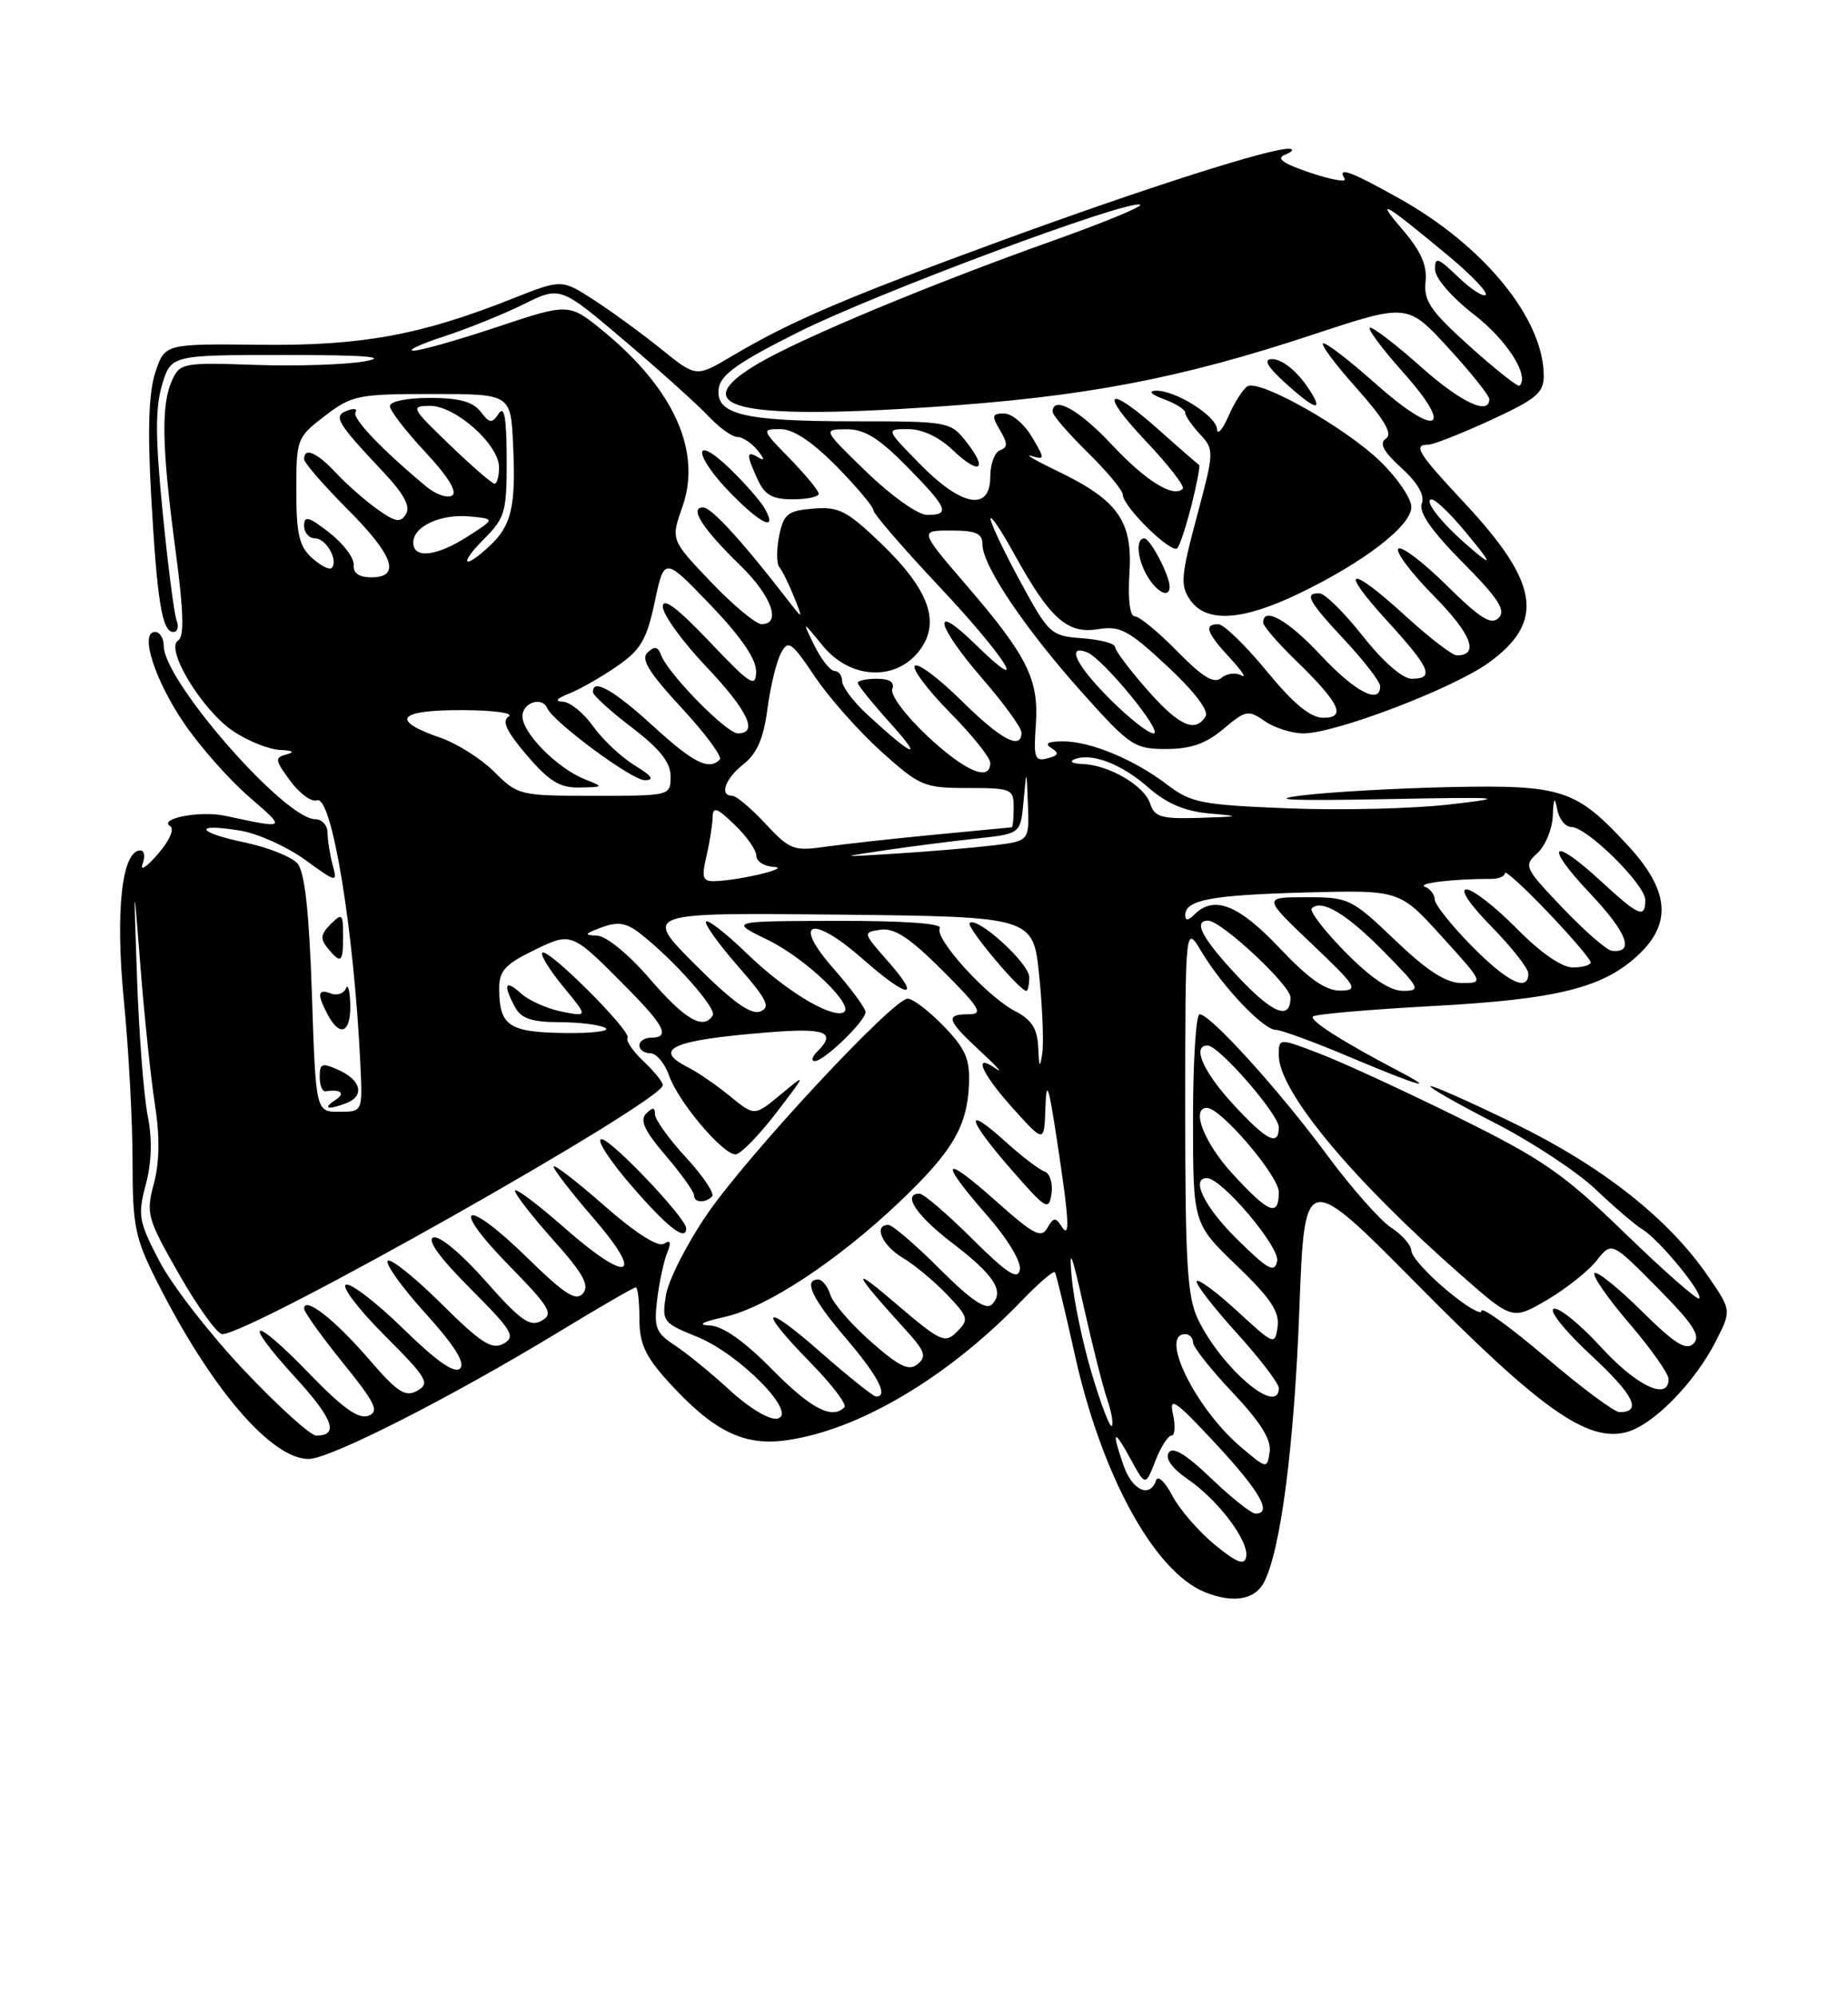 <?xml version="1.0" encoding="UTF-8" standalone="no"?>
<!DOCTYPE svg PUBLIC "-//W3C//DTD SVG 1.1//EN" "http://www.w3.org/Graphics/SVG/1.1/DTD/svg11.dtd" >
<svg xmlns="http://www.w3.org/2000/svg" xmlns:xlink="http://www.w3.org/1999/xlink" version="1.1" viewBox="0 0 237 256">
 <g >
 <path fill="currentColor"
d=" M 162.07 202.87 C 164.23 198.83 165.97 185.46 166.64 167.77 C 167.31 150.04 167.31 150.04 181.91 164.78 C 197.58 180.62 203.55 184.83 208.52 183.58 C 211.95 182.72 217.30 177.30 220.07 171.87 C 222.06 167.95 222.06 167.95 219.05 163.57 C 213.96 156.17 205.49 149.50 194.26 144.02 C 188.48 141.21 183.62 139.05 183.44 139.22 C 183.27 139.40 187.00 141.52 191.73 143.94 C 196.45 146.36 202.25 150.18 204.61 152.42 C 206.96 154.66 209.68 156.99 210.65 157.58 C 212.83 158.92 218.50 165.83 217.91 166.43 C 217.67 166.66 213.40 162.92 208.43 158.10 C 200.48 150.39 197.90 148.61 186.95 143.20 C 180.10 139.82 172.14 136.15 169.25 135.05 C 164.00 133.03 164.00 133.03 164.00 135.26 C 164.01 139.87 173.33 151.09 187.37 163.42 C 193.96 169.21 193.96 169.21 198.41 166.61 C 200.85 165.17 203.72 162.90 204.77 161.56 C 206.69 159.13 206.69 159.13 212.55 165.05 C 217.16 169.71 218.16 171.24 217.20 172.20 C 216.24 173.16 214.81 172.26 210.52 168.02 C 207.51 165.05 204.80 162.87 204.49 163.18 C 204.17 163.49 206.18 166.39 208.95 169.62 C 211.72 172.86 213.99 176.06 213.99 176.75 C 214.01 179.60 209.89 177.66 205.33 172.67 C 202.65 169.74 199.92 167.53 199.26 167.75 C 198.59 167.97 200.74 170.64 204.02 173.68 C 209.55 178.80 210.65 181.00 207.69 181.00 C 207.04 181.00 202.79 177.84 198.25 173.97 C 193.71 170.11 190.00 167.43 190.00 168.02 C 190.00 168.62 187.97 167.41 185.50 165.34 C 183.03 163.27 181.00 161.01 181.00 160.31 C 181.00 159.62 179.84 158.28 178.41 157.35 C 176.99 156.42 173.30 152.24 170.22 148.08 C 164.15 139.85 155.23 130.00 153.85 130.00 C 153.38 130.00 153.00 136.04 153.00 143.42 C 153.00 156.83 153.00 156.83 158.60 162.21 C 162.93 166.37 164.12 168.14 163.85 170.04 C 163.51 172.45 163.40 172.40 158.73 168.10 C 156.11 165.69 153.74 163.92 153.48 164.19 C 153.22 164.45 155.48 167.40 158.50 170.74 C 161.53 174.08 164.00 177.31 164.00 177.91 C 164.00 181.61 156.66 175.36 153.64 169.10 C 152.26 166.24 152.00 161.91 152.00 142.10 C 152.01 118.50 152.01 118.50 154.10 122.00 C 156.79 126.49 162.04 132.00 163.62 132.00 C 164.29 132.00 168.58 133.57 173.14 135.50 C 181.94 139.21 184.46 139.94 179.50 137.35 C 172.27 133.57 167.88 130.78 168.38 130.29 C 168.67 129.99 175.57 129.39 183.71 128.95 C 199.82 128.08 205.72 126.60 210.24 122.27 C 214.45 118.24 214.02 114.06 208.80 108.40 C 202.12 101.16 200.40 100.59 186.00 100.88 C 179.12 101.03 170.57 101.51 167.00 101.95 C 162.43 102.52 165.54 102.66 177.50 102.43 C 192.81 102.14 193.66 102.21 186.00 103.10 C 181.32 103.65 171.99 103.88 165.26 103.61 C 154.11 103.17 152.74 102.90 149.71 100.59 C 145.44 97.33 139.81 95.00 136.28 95.02 C 134.38 95.03 133.92 95.30 134.83 95.88 C 135.87 96.53 135.76 96.83 134.33 97.20 C 132.71 97.63 132.54 97.13 132.84 92.96 C 133.26 87.10 131.78 84.12 123.92 74.99 C 117.91 68.00 117.91 68.00 121.95 68.00 C 125.19 68.00 126.00 68.36 126.00 69.80 C 126.00 72.49 131.44 80.57 138.76 88.75 C 144.91 95.62 145.47 96.00 149.55 96.00 C 152.71 96.00 154.66 95.32 156.90 93.43 C 159.76 91.02 160.10 90.96 162.20 92.43 C 163.44 93.29 165.67 94.00 167.17 94.00 C 171.27 94.00 186.37 88.24 190.94 84.93 C 198.17 79.69 197.41 74.72 187.81 64.46 C 181.82 58.05 181.17 57.00 183.17 57.00 C 183.81 57.00 187.41 55.58 191.17 53.85 C 197.07 51.13 198.00 50.35 197.98 48.10 C 197.92 40.82 190.31 31.51 179.49 25.46 C 173.18 21.93 171.45 21.30 172.44 22.90 C 172.75 23.40 170.78 23.06 168.07 22.15 C 164.49 20.95 163.60 20.31 164.82 19.82 C 165.74 19.45 165.99 19.11 165.36 19.07 C 163.06 18.93 147.01 24.05 128.50 30.82 C 108.40 38.18 101.37 41.19 93.89 45.63 C 89.28 48.36 89.28 48.36 84.89 44.82 C 82.48 42.87 78.60 40.03 76.27 38.52 C 72.05 35.77 72.05 35.77 65.77 38.26 C 53.92 42.96 46.40 44.34 33.32 44.19 C 21.14 44.06 21.14 44.06 19.92 47.73 C 19.08 50.30 18.91 55.04 19.38 63.45 C 20.14 77.01 20.78 81.00 22.22 81.00 C 22.77 81.00 22.96 80.34 22.65 79.54 C 22.34 78.73 21.53 72.48 20.86 65.64 C 19.92 56.16 19.90 52.29 20.78 49.35 C 21.93 45.50 21.93 45.50 36.56 45.50 C 46.81 45.50 49.88 45.74 46.84 46.30 C 44.45 46.74 38.14 46.95 32.81 46.77 C 23.49 46.45 23.08 46.52 22.06 48.76 C 20.64 51.88 20.75 57.33 22.50 70.45 C 23.56 78.42 23.65 81.60 22.84 82.10 C 21.13 83.15 25.91 91.03 29.90 93.71 C 31.77 94.97 34.47 96.05 35.90 96.12 C 37.55 96.19 37.87 96.40 36.77 96.69 C 35.20 97.10 35.24 97.40 37.23 100.10 C 38.43 101.72 39.97 102.84 40.65 102.58 C 42.55 101.85 45.41 119.25 46.22 136.50 C 46.50 142.50 46.50 142.50 43.50 142.50 C 40.50 142.50 40.50 142.50 40.00 127.40 C 39.65 116.96 39.09 111.81 38.17 110.70 C 37.44 109.83 34.37 108.60 31.34 107.97 C 25.10 106.67 24.73 105.44 30.90 106.48 C 33.11 106.86 36.81 108.53 39.11 110.19 C 43.21 113.16 43.28 113.18 42.66 110.86 C 42.31 109.56 42.02 107.71 42.01 106.75 C 42.01 105.79 41.29 105.00 40.43 105.00 C 36.51 105.00 21.00 87.27 21.00 82.80 C 21.00 81.81 20.49 81.00 19.88 81.00 C 17.85 81.00 19.87 87.27 23.68 92.81 C 25.69 95.74 29.39 99.92 31.92 102.11 C 36.77 106.33 36.86 106.26 28.75 104.54 C 25.65 103.89 20.27 104.93 21.82 105.89 C 22.40 106.25 21.74 107.76 20.22 109.50 C 18.79 111.15 17.92 111.71 18.28 110.75 C 18.64 109.79 18.52 109.00 18.01 109.00 C 15.63 109.00 14.77 116.74 15.88 128.17 C 16.50 134.46 17.00 143.76 17.00 148.83 C 17.00 157.18 17.30 158.65 20.14 164.28 C 27.03 177.95 34.78 187.00 39.58 187.00 C 42.32 187.00 57.83 179.12 71.79 170.64 C 76.89 167.54 81.28 165.00 81.54 165.00 C 81.79 165.00 82.00 166.80 82.00 169.00 C 82.00 172.18 82.73 173.80 85.60 176.98 C 91.40 183.39 95.32 185.37 100.80 184.61 C 110.11 183.34 121.63 176.51 131.11 166.64 C 133.23 164.44 135.11 162.83 135.28 163.07 C 135.46 163.30 136.59 168.00 137.81 173.50 C 141.23 189.01 148.00 201.41 154.50 204.06 C 158.08 205.52 160.89 205.07 162.07 202.87 Z  M 44.42 141.39 C 46.77 140.49 46.33 138.47 43.50 137.18 C 41.29 136.18 41.00 136.27 41.00 138.02 C 41.00 139.11 41.34 139.95 41.75 139.88 C 43.73 139.57 44.35 140.13 43.00 141.00 C 41.30 142.10 42.05 142.30 44.42 141.39 Z  M 44.92 128.75 C 44.88 126.96 44.62 126.04 44.36 126.69 C 44.09 127.35 43.22 127.64 42.44 127.34 C 40.73 126.68 40.63 127.43 42.04 130.07 C 43.61 133.01 45.01 132.38 44.92 128.75 Z  M 44.00 119.93 C 44.00 117.11 43.87 116.99 42.40 118.46 C 41.12 119.74 41.05 120.35 42.02 121.53 C 43.75 123.61 44.00 123.40 44.00 119.93 Z  M 155.73 197.94 C 153.66 196.22 151.22 193.40 150.32 191.66 C 149.41 189.92 148.49 189.06 148.26 189.75 C 147.47 192.06 145.20 191.03 144.10 187.85 C 142.51 183.29 142.81 183.00 144.99 187.00 C 146.90 190.50 146.90 190.50 148.17 187.25 C 148.87 185.46 149.80 184.00 150.24 184.00 C 150.68 184.00 150.76 182.76 150.43 181.25 C 149.91 178.91 150.73 179.48 155.87 185.00 C 161.59 191.16 163.22 194.00 161.02 194.00 C 160.48 194.00 157.92 191.97 155.33 189.49 C 152.09 186.38 150.39 185.36 149.88 186.20 C 149.41 186.95 150.33 188.22 152.32 189.59 C 156.25 192.28 160.24 197.59 159.81 199.57 C 159.58 200.69 158.57 200.28 155.73 197.94 Z  M 159.16 185.49 C 153.36 180.59 148.62 171.00 152.00 171.00 C 152.55 171.00 153.00 171.48 153.00 172.06 C 153.00 172.64 155.29 175.54 158.08 178.49 C 161.65 182.27 163.06 184.52 162.83 186.08 C 162.50 188.29 162.48 188.29 159.16 185.49 Z  M 31.31 175.64 C 26.95 171.04 22.08 164.77 20.47 161.70 C 17.78 156.55 17.64 155.80 18.70 151.81 C 19.46 148.95 19.54 145.99 18.94 143.00 C 18.45 140.53 17.83 132.65 17.58 125.50 C 17.12 112.50 17.12 112.50 18.02 124.00 C 18.52 130.32 19.35 138.24 19.87 141.58 C 20.51 145.68 20.46 148.97 19.73 151.72 C 18.70 155.57 18.87 156.16 23.00 163.39 C 25.40 167.57 27.87 171.00 28.50 171.00 C 32.17 171.00 85.00 141.17 85.00 139.09 C 85.00 138.68 83.89 137.30 82.53 136.03 C 81.17 134.75 80.25 133.40 80.48 133.02 C 81.01 132.18 70.24 121.43 69.55 122.11 C 69.28 122.39 70.49 124.35 72.24 126.47 C 75.42 130.33 75.42 130.33 72.03 129.66 C 70.16 129.28 67.81 128.24 66.82 127.33 C 64.78 125.49 64.48 126.16 66.04 129.07 C 66.83 130.55 68.16 131.00 71.79 131.02 C 74.38 131.02 77.02 131.36 77.66 131.77 C 78.29 132.17 75.89 132.46 72.31 132.40 C 65.25 132.30 64.04 131.47 64.02 126.74 C 64.00 124.46 64.77 123.60 68.39 121.84 C 73.38 119.42 73.22 119.35 80.67 126.89 C 85.26 131.54 85.94 133.00 83.50 133.00 C 82.67 133.00 82.00 133.45 82.00 134.00 C 82.00 134.55 82.63 135.00 83.40 135.00 C 84.17 135.00 85.25 136.28 85.80 137.84 C 86.97 141.22 92.72 148.02 94.35 147.96 C 94.98 147.93 97.29 145.57 99.49 142.71 C 103.48 137.50 103.48 137.50 100.12 140.29 C 96.76 143.07 96.76 143.07 93.63 140.51 C 91.91 139.10 89.49 137.44 88.25 136.81 C 83.61 134.47 86.16 133.33 98.25 132.34 C 105.91 131.71 107.35 132.25 104.80 134.80 C 104.14 135.46 104.00 136.00 104.50 136.00 C 105.69 136.00 111.00 130.87 111.00 129.72 C 111.00 129.22 109.15 126.71 106.90 124.15 C 101.49 118.01 104.10 117.16 110.65 122.92 C 116.45 128.03 118.27 128.21 113.91 123.25 C 110.63 119.52 110.62 119.50 112.95 119.16 C 114.71 118.91 116.71 120.23 120.89 124.41 C 125.68 129.20 126.16 130.00 124.24 130.00 C 121.17 130.00 121.40 130.74 125.75 134.76 C 127.81 136.66 128.71 137.67 127.75 136.99 C 124.67 134.81 125.86 137.59 129.96 142.12 C 133.92 146.50 133.92 146.50 134.07 142.00 C 134.20 138.28 134.46 138.98 135.53 146.00 C 137.16 156.66 137.27 158.98 136.10 157.13 C 135.39 156.00 135.07 156.05 134.32 157.39 C 133.55 158.77 132.56 158.25 127.71 153.93 C 120.83 147.80 120.32 148.62 126.57 155.76 C 129.22 158.78 131.00 161.73 130.79 162.75 C 130.52 164.11 129.16 163.23 124.65 158.75 C 121.47 155.59 118.45 153.00 117.93 153.00 C 115.66 153.00 117.51 155.80 122.11 159.31 C 127.51 163.42 128.87 165.53 127.20 167.20 C 126.45 167.95 124.49 166.62 120.50 162.63 C 117.40 159.53 114.45 157.00 113.93 157.00 C 111.98 157.00 113.12 159.64 115.75 161.20 C 117.26 162.10 119.83 164.23 121.45 165.93 C 124.20 168.82 124.29 169.14 122.73 170.69 C 121.18 172.25 120.65 172.00 114.78 166.99 C 108.94 161.99 109.35 162.98 116.27 170.59 C 118.62 173.18 118.86 173.87 117.69 174.84 C 116.58 175.77 115.35 175.18 111.70 171.97 C 109.18 169.75 106.83 167.04 106.49 165.96 C 106.15 164.88 105.45 164.00 104.93 164.00 C 102.99 164.00 104.15 166.46 108.50 171.55 C 112.63 176.39 113.98 179.00 112.36 179.00 C 112.01 179.00 108.86 176.49 105.36 173.42 C 97.80 166.77 96.96 167.52 103.96 174.67 C 106.69 177.46 108.64 180.02 108.30 180.37 C 106.69 181.98 104.01 180.57 99.00 175.50 C 95.44 171.89 92.70 169.96 91.03 169.89 C 89.36 169.82 90.01 169.45 92.95 168.79 C 98.30 167.60 107.38 161.63 115.35 154.06 C 122.15 147.60 124.05 144.39 124.27 138.96 C 124.40 135.73 123.82 134.41 121.02 131.52 C 119.14 129.58 117.07 128.00 116.41 128.00 C 114.53 128.00 95.85 148.07 90.64 155.69 C 88.06 159.47 85.70 164.12 85.40 166.03 C 84.87 169.37 85.02 169.57 89.38 171.33 C 94.87 173.55 102.46 181.29 99.67 181.83 C 98.66 182.02 96.06 180.46 93.62 178.21 C 91.26 176.04 88.08 173.44 86.55 172.44 C 84.10 170.83 83.84 170.17 84.28 166.56 C 84.55 164.33 85.13 161.64 85.56 160.59 C 86.12 159.21 86.00 158.88 85.13 159.42 C 84.38 159.88 81.44 158.00 77.46 154.50 C 73.91 151.38 71.00 149.15 71.00 149.53 C 71.00 149.91 73.26 152.84 76.03 156.04 C 82.77 163.81 80.68 164.64 72.48 157.45 C 68.92 154.32 66.02 152.15 66.04 152.63 C 66.07 153.11 68.29 155.96 70.98 158.97 C 74.77 163.20 75.63 164.74 74.77 165.77 C 73.89 166.84 72.44 165.92 67.58 161.17 C 59.60 153.37 57.52 154.28 65.26 162.18 C 70.56 167.60 71.03 168.40 69.45 169.29 C 67.96 170.12 66.75 169.26 62.28 164.20 C 59.21 160.72 56.33 158.32 55.58 158.61 C 54.73 158.93 56.39 161.23 60.32 165.16 C 65.70 170.54 66.17 171.32 64.58 172.22 C 63.09 173.05 61.70 172.16 56.58 167.08 C 53.18 163.71 50.09 161.24 49.73 161.60 C 49.37 161.97 51.54 164.99 54.55 168.32 C 58.29 172.45 59.70 174.70 59.00 175.40 C 58.30 176.10 56.00 174.49 51.74 170.33 C 48.31 166.98 44.99 164.42 44.37 164.66 C 43.75 164.89 45.97 167.81 49.31 171.15 C 54.78 176.62 55.19 177.31 53.52 178.25 C 51.97 179.12 50.97 178.46 47.23 174.12 C 42.93 169.13 39.00 166.08 39.00 167.73 C 39.00 168.17 41.24 171.29 43.97 174.67 C 48.17 179.86 48.67 180.91 47.23 181.47 C 45.99 181.94 43.90 180.44 39.63 176.02 C 32.31 168.45 30.86 168.88 37.87 176.55 C 42.76 181.90 43.51 184.00 40.55 184.00 C 39.82 184.00 35.66 180.24 31.31 175.64 Z  M 88.00 157.43 C 88.00 156.13 78.39 146.02 77.15 146.01 C 76.41 146.01 78.14 148.70 81.00 152.00 C 85.61 157.33 88.00 159.18 88.00 157.43 Z  M 133.96 150.15 C 133.27 149.92 130.98 148.17 128.86 146.25 C 123.55 141.46 124.02 143.41 129.75 149.97 C 134.17 155.03 134.52 155.24 134.85 152.99 C 135.04 151.66 134.64 150.38 133.96 150.15 Z  M 91.32 153.35 C 91.68 152.99 90.18 150.75 87.99 148.37 C 85.79 145.99 84.00 143.49 84.00 142.82 C 84.00 141.91 83.71 141.89 82.87 142.73 C 82.02 143.58 82.66 144.95 85.37 148.11 C 87.36 150.45 89.00 152.73 89.00 153.18 C 89.00 154.16 90.40 154.26 91.32 153.35 Z  M 140.02 176.07 C 138.85 172.15 137.69 166.60 137.44 163.72 C 137.08 159.67 137.43 160.52 138.99 167.50 C 140.10 172.45 141.45 177.81 142.01 179.41 C 142.56 181.01 142.81 182.52 142.58 182.76 C 142.34 183.00 141.19 179.99 140.02 176.07 Z  M 158.70 158.88 C 154.49 154.75 152.64 151.00 154.79 151.00 C 156.67 151.00 164.17 159.86 163.79 161.64 C 163.46 163.20 162.64 162.76 158.70 158.88 Z  M 158.13 150.52 C 154.44 146.52 152.67 142.00 154.79 142.00 C 156.56 142.00 164.00 150.71 164.00 152.79 C 164.00 156.02 162.75 155.54 158.13 150.52 Z  M 158.13 141.52 C 154.29 137.35 152.83 134.00 154.87 134.00 C 156.31 134.00 164.00 142.83 164.00 144.48 C 164.00 147.00 162.47 146.23 158.13 141.52 Z  M 133.15 134.28 C 133.04 131.83 132.32 130.70 130.17 129.59 C 126.56 127.72 119.75 120.22 120.53 118.96 C 120.89 118.36 115.88 118.01 107.31 118.03 C 93.50 118.06 93.50 118.06 98.50 120.49 C 103.45 122.90 109.94 129.19 108.09 129.80 C 106.32 130.39 100.54 126.82 95.77 122.20 C 93.17 119.68 90.82 117.84 90.55 118.11 C 90.28 118.38 92.11 120.94 94.61 123.80 C 98.40 128.14 98.88 129.11 97.48 129.65 C 96.29 130.10 93.90 128.38 89.15 123.63 C 82.50 116.97 82.50 116.97 107.50 117.23 C 132.50 117.50 132.50 117.50 133.27 125.00 C 133.69 129.12 133.87 133.62 133.67 135.00 C 133.37 137.01 133.27 136.87 133.15 134.28 Z  M 132.00 125.25 C 132.00 123.47 125.29 117.38 124.35 118.31 C 123.88 118.78 130.75 127.00 131.62 127.00 C 131.83 127.00 132.00 126.21 132.00 125.25 Z  M 83.37 125.50 C 80.62 122.31 77.75 119.97 76.56 119.92 C 74.84 119.86 74.95 119.68 77.17 118.86 C 79.27 118.09 80.34 118.27 82.15 119.69 C 86.43 123.04 91.95 129.27 91.41 130.14 C 90.22 132.07 87.87 130.72 83.37 125.50 Z  M 158.66 125.07 C 154.16 120.26 152.97 118.00 154.94 118.00 C 156.61 118.00 165.50 126.28 165.50 127.83 C 165.50 130.86 163.22 129.94 158.66 125.07 Z  M 164.09 121.50 C 158.85 115.96 155.69 114.71 153.20 117.20 C 152.40 118.00 152.00 118.04 152.00 117.31 C 152.00 115.34 155.32 114.72 167.50 114.39 C 179.50 114.07 179.50 114.07 184.91 120.04 C 190.29 125.96 190.30 126.00 187.50 126.00 C 185.45 126.00 183.11 124.50 178.91 120.50 C 173.33 115.17 172.97 115.00 167.55 115.00 C 161.95 115.00 161.95 115.00 168.22 120.97 C 174.02 126.48 174.30 126.93 171.90 126.97 C 170.01 126.99 167.85 125.48 164.09 121.50 Z  M 172.52 122.02 C 169.83 119.29 167.90 116.77 168.23 116.43 C 169.48 115.19 172.70 117.12 177.50 122.00 C 182.12 126.69 182.27 127.00 179.92 127.00 C 178.25 127.00 175.81 125.36 172.52 122.02 Z  M 188.71 121.22 C 186.12 118.58 184.00 115.92 184.00 115.30 C 184.00 114.68 183.44 113.94 182.75 113.66 C 181.64 113.21 186.54 112.63 191.25 112.65 C 192.21 112.66 193.00 112.32 193.00 111.90 C 193.00 111.49 195.47 113.74 198.50 116.91 C 201.53 120.09 204.00 122.98 204.00 123.34 C 204.00 123.70 202.97 124.00 201.71 124.00 C 200.29 124.00 197.56 122.11 194.50 119.00 C 191.79 116.25 188.90 114.00 188.08 114.00 C 187.19 114.00 188.51 115.96 191.29 118.78 C 193.88 121.42 196.00 124.12 196.00 124.78 C 196.00 127.21 193.33 125.90 188.71 121.22 Z  M 200.40 116.37 C 195.51 111.24 195.38 110.97 197.15 109.36 C 198.17 108.44 199.06 106.30 199.14 104.60 C 199.24 102.24 199.38 102.04 199.71 103.75 C 199.94 104.99 200.76 106.00 201.53 106.00 C 203.52 106.00 211.00 113.38 211.00 115.35 C 211.00 117.77 210.19 117.43 205.38 113.00 C 198.96 107.08 197.91 108.15 203.91 114.50 C 208.69 119.55 209.70 122.22 206.69 121.86 C 206.04 121.78 203.21 119.31 200.40 116.37 Z  M 90.60 109.75 C 91.01 107.96 91.37 105.72 91.39 104.77 C 91.42 103.34 91.92 103.50 94.21 105.71 C 95.75 107.17 97.00 108.96 97.00 109.69 C 97.00 110.41 98.01 111.05 99.25 111.11 C 101.58 111.23 94.93 112.84 91.67 112.94 C 90.11 112.99 89.95 112.52 90.60 109.75 Z  M 113.50 108.98 C 116.80 108.49 122.06 107.82 125.20 107.48 C 130.89 106.87 130.89 106.87 131.27 102.68 C 131.65 98.50 131.65 98.50 131.83 103.16 C 132.00 107.81 132.00 107.81 127.25 108.37 C 124.64 108.68 119.12 109.14 115.00 109.40 C 107.50 109.87 107.50 109.87 113.50 108.98 Z  M 98.17 105.58 C 96.34 103.61 94.42 102.00 93.92 102.00 C 92.21 102.00 92.99 99.80 95.37 97.93 C 97.08 96.58 97.93 94.62 98.42 90.86 C 98.80 88.00 99.58 84.79 100.15 83.72 C 101.08 81.97 101.49 82.25 104.50 86.72 C 106.32 89.43 110.16 93.75 113.02 96.33 C 117.97 100.77 118.50 101.00 124.11 101.00 C 129.73 101.00 130.00 101.12 130.00 103.50 C 130.00 104.88 129.89 106.02 129.75 106.04 C 129.61 106.06 125.22 106.48 120.00 106.97 C 114.78 107.47 108.47 108.16 106.00 108.51 C 101.77 109.12 101.30 108.94 98.17 105.58 Z  M 147.50 102.99 C 146.77 100.70 142.21 98.04 138.80 97.92 C 137.53 97.88 137.08 97.61 137.79 97.32 C 139.99 96.44 143.82 97.90 147.29 100.95 C 149.62 102.99 151.94 103.98 155.06 104.26 C 159.20 104.62 159.12 104.66 153.82 104.83 C 148.92 104.98 148.05 104.72 147.50 102.99 Z  M 63.40 98.94 C 61.72 97.26 58.59 95.28 56.46 94.55 C 49.99 92.32 51.00 91.00 59.17 91.02 C 63.20 91.02 65.94 91.39 65.24 91.83 C 64.32 92.41 64.95 93.74 67.57 96.81 C 70.43 100.15 71.80 100.99 74.33 100.94 C 77.45 100.87 77.46 100.86 75.00 99.88 C 71.48 98.48 67.00 93.96 67.00 91.81 C 67.00 90.06 69.49 89.23 70.17 90.75 C 70.97 92.57 81.03 100.00 82.68 100.00 C 83.99 99.99 83.63 99.46 81.39 98.10 C 79.68 97.05 77.28 94.80 76.07 93.10 C 74.86 91.39 73.11 89.97 72.18 89.94 C 71.09 89.90 71.38 89.53 73.00 88.89 C 74.38 88.34 77.13 86.78 79.12 85.40 C 82.18 83.29 82.94 82.00 83.97 77.14 C 85.19 71.37 85.19 71.37 91.10 77.52 C 95.04 81.63 96.99 84.47 96.97 86.08 C 96.93 88.22 96.24 87.77 90.97 82.22 C 86.88 77.92 85.00 76.51 85.00 77.75 C 85.00 78.74 87.47 82.17 90.50 85.37 C 95.93 91.10 97.31 94.00 94.63 94.00 C 93.16 94.00 85.63 86.31 84.77 83.93 C 84.38 82.87 83.94 82.79 83.06 83.62 C 82.15 84.47 83.19 86.17 87.41 90.73 C 90.46 94.02 92.66 97.00 92.31 97.36 C 90.89 98.78 88.92 97.78 83.69 93.00 C 78.66 88.40 75.91 86.87 76.06 88.75 C 76.09 89.16 78.34 91.19 81.06 93.27 C 84.64 96.00 86.00 97.71 86.00 99.52 C 86.00 101.99 85.97 102.00 76.23 102.00 C 66.67 102.00 66.40 101.94 63.40 98.94 Z  M 118.92 94.33 C 116.14 91.72 114.15 89.06 114.43 88.33 C 114.77 87.45 114.11 87.00 112.47 87.00 C 111.11 87.00 110.00 87.24 110.00 87.52 C 110.00 87.81 111.91 90.17 114.25 92.77 C 118.58 97.58 117.11 97.01 111.25 91.61 C 109.46 89.96 108.00 88.02 108.00 87.30 C 108.00 86.59 107.56 86.00 107.03 86.00 C 106.49 86.00 105.33 84.54 104.45 82.75 C 102.85 79.50 102.85 79.50 105.50 82.75 C 108.99 87.03 114.78 87.37 117.85 83.47 C 120.69 79.85 119.22 75.64 113.03 69.69 C 108.62 65.45 107.58 64.92 104.30 65.19 C 101.00 65.46 100.50 65.87 99.92 68.69 C 99.57 70.44 99.58 72.24 99.95 72.69 C 100.32 73.13 101.16 74.85 101.83 76.50 C 102.95 79.29 102.93 79.36 101.49 77.50 C 95.46 69.67 91.31 65.09 90.21 65.05 C 88.31 64.98 90.09 67.77 94.92 72.45 C 98.94 76.35 100.27 80.00 97.67 80.00 C 96.94 80.00 94.02 77.57 91.18 74.60 C 86.02 69.19 86.02 69.19 87.52 64.95 C 90.02 57.85 86.42 49.86 77.37 42.44 C 72.97 38.84 72.97 38.84 63.73 41.92 C 58.65 43.61 53.82 44.98 53.00 44.95 C 52.17 44.92 53.98 44.08 57.00 43.10 C 60.02 42.11 64.61 40.26 67.18 38.98 C 71.86 36.67 71.86 36.67 80.18 43.74 C 84.76 47.63 89.59 51.98 90.92 53.41 C 92.26 54.83 93.89 56.00 94.55 56.00 C 95.21 56.00 96.37 56.76 97.13 57.69 C 98.06 58.84 98.10 59.14 97.25 58.63 C 95.70 57.70 95.68 58.21 97.16 61.45 C 98.07 63.44 99.05 64.00 101.66 64.00 C 103.50 64.00 105.00 63.68 105.00 63.29 C 105.00 62.90 103.33 60.88 101.30 58.79 C 97.67 55.08 97.64 55.00 100.08 55.00 C 101.74 55.00 104.16 56.61 107.29 59.78 C 109.88 62.42 112.00 64.94 112.00 65.38 C 112.00 65.83 115.83 70.26 120.50 75.23 C 129.07 84.33 132.42 89.75 125.00 82.50 C 119.33 76.97 120.03 80.11 126.00 87.00 C 128.75 90.17 131.00 93.27 131.00 93.89 C 131.00 96.21 128.38 94.82 123.31 89.81 C 120.41 86.95 117.73 84.94 117.33 85.33 C 116.94 85.73 118.95 88.41 121.81 91.31 C 124.66 94.20 127.00 97.11 127.00 97.78 C 127.00 100.25 123.78 98.88 118.92 94.33 Z  M 98.12 65.25 C 97.59 64.29 95.55 61.95 93.58 60.05 C 88.79 55.44 88.90 58.29 93.70 63.21 C 97.61 67.21 99.72 68.18 98.12 65.25 Z  M 142.37 89.63 C 138.04 85.31 136.69 82.56 139.40 83.60 C 141.45 84.39 149.33 94.00 147.93 94.00 C 147.27 94.00 144.77 92.03 142.37 89.63 Z  M 147.08 88.36 C 144.84 85.81 143.00 83.36 143.00 82.92 C 143.00 82.48 141.12 81.98 138.82 81.81 C 134.76 81.51 134.52 81.29 130.83 74.50 C 128.74 70.65 127.03 67.05 127.03 66.50 C 127.04 65.95 128.39 67.96 130.05 70.97 C 134.62 79.26 136.86 81.28 140.77 80.65 C 143.65 80.18 144.70 80.74 149.69 85.38 C 153.15 88.60 155.06 91.10 154.61 91.82 C 153.27 93.99 151.20 93.04 147.08 88.36 Z  M 162.44 86.01 C 159.72 82.71 156.94 80.01 156.25 80.01 C 154.35 80.00 154.73 81.10 157.75 84.35 C 159.26 85.98 159.92 86.98 159.21 86.57 C 158.49 86.16 157.34 86.30 156.64 86.89 C 155.68 87.68 154.26 86.82 150.97 83.47 C 148.56 81.01 146.11 79.00 145.54 79.00 C 144.90 79.00 144.63 76.85 144.85 73.42 C 145.26 66.74 143.39 64.12 135.50 60.32 C 132.75 59.00 131.31 58.15 132.30 58.45 C 134.02 58.95 134.03 58.85 132.33 55.99 C 131.36 54.34 129.76 53.00 128.78 53.00 C 127.22 53.00 127.15 53.28 128.24 55.13 C 129.25 56.83 129.25 57.35 128.25 57.71 C 127.56 57.96 127.00 59.48 127.00 61.08 C 127.00 65.59 123.35 64.95 118.00 59.50 C 113.58 55.00 113.58 55.00 116.49 55.00 C 118.27 55.00 120.47 56.03 122.18 57.68 C 125.62 60.96 126.79 60.28 123.94 56.65 C 121.88 54.04 121.68 54.00 109.49 54.00 C 95.33 54.00 91.70 53.11 92.18 49.75 C 92.43 48.01 94.77 46.37 102.53 42.50 C 112.49 37.53 144.42 25.64 146.20 26.23 C 146.72 26.41 141.59 28.52 134.82 30.93 C 119.29 36.46 102.88 43.29 97.30 46.56 C 87.70 52.19 94.32 53.86 119.50 52.17 C 139.10 50.86 151.23 48.56 168.34 42.90 C 180.50 38.88 180.50 38.88 185.75 44.60 C 188.64 47.75 191.00 50.70 191.00 51.16 C 191.00 53.30 187.33 51.56 182.21 47.00 C 179.13 44.25 176.20 42.00 175.72 42.00 C 175.24 42.00 177.15 44.59 179.97 47.75 C 186.69 55.28 184.24 56.16 176.29 49.07 C 173.16 46.28 170.20 44.00 169.72 44.00 C 169.24 44.00 171.12 46.56 173.92 49.69 C 177.57 53.80 178.64 55.62 177.75 56.21 C 176.84 56.81 177.38 57.84 179.73 59.98 C 181.84 61.91 182.75 63.50 182.34 64.55 C 181.92 65.65 183.57 68.03 187.57 72.07 C 192.17 76.71 193.16 78.24 192.20 79.20 C 191.24 80.16 189.81 79.26 185.52 75.02 C 182.51 72.05 179.73 69.94 179.33 70.33 C 178.94 70.73 181.01 73.47 183.93 76.43 C 188.71 81.27 189.76 84.00 186.83 84.00 C 186.25 84.00 183.32 81.75 180.31 79.00 C 172.98 72.30 171.56 72.65 177.90 79.58 C 183.45 85.66 184.02 87.00 181.05 87.00 C 179.88 87.00 177.38 84.82 174.80 81.56 C 172.43 78.56 169.94 76.09 169.25 76.06 C 167.19 75.96 167.78 77.05 172.50 82.10 C 174.97 84.75 177.00 87.38 177.00 87.96 C 177.00 90.36 173.78 88.68 169.40 84.00 C 165.18 79.48 162.00 77.68 162.00 79.80 C 162.00 80.24 163.84 82.37 166.08 84.55 C 171.79 90.08 172.73 92.00 169.72 92.00 C 168.07 92.00 165.91 90.23 162.44 86.01 Z  M 166.50 76.12 C 174.87 72.11 181.00 67.40 181.00 64.99 C 181.00 63.90 179.22 61.27 177.05 59.17 C 172.55 54.80 161.51 48.56 159.97 49.52 C 159.41 49.87 158.32 51.58 157.55 53.33 C 156.79 55.07 156.12 55.83 156.08 55.00 C 155.97 53.28 150.65 49.96 148.17 50.08 C 147.22 50.12 147.68 50.59 149.25 51.16 C 150.76 51.71 152.00 52.49 152.00 52.89 C 152.00 53.30 152.85 54.53 153.89 55.65 C 155.74 57.64 155.73 57.84 153.48 66.25 C 151.44 73.89 151.35 75.06 152.65 76.92 C 154.71 79.85 159.28 79.58 166.50 76.12 Z  M 150.00 75.20 C 150.00 73.75 147.52 69.02 146.75 69.01 C 145.59 69.00 145.86 71.81 147.24 74.01 C 148.50 76.02 150.00 76.67 150.00 75.20 Z  M 152.84 64.62 C 153.51 61.93 153.94 59.67 153.78 59.59 C 153.63 59.51 151.37 57.55 148.77 55.23 C 141.97 49.15 140.78 50.02 146.97 56.56 C 149.86 59.61 151.98 62.35 151.69 62.65 C 150.48 63.85 146.95 61.65 142.56 56.97 C 138.40 52.51 135.00 50.64 135.00 52.79 C 135.00 53.23 137.03 55.57 139.50 58.00 C 141.97 60.43 144.00 62.86 144.00 63.41 C 144.00 64.94 150.31 71.11 151.00 70.25 C 151.34 69.84 152.16 67.30 152.84 64.62 Z  M 168.41 50.75 C 166.83 47.98 164.60 46.00 163.10 46.03 C 162.00 46.05 162.52 46.98 164.77 49.03 C 168.22 52.17 169.58 52.82 168.41 50.75 Z  M 45.36 72.41 C 45.44 71.54 44.04 69.68 42.25 68.28 C 39.62 66.23 39.00 66.05 39.00 67.37 C 39.00 68.27 39.63 69.00 40.39 69.00 C 41.83 69.00 43.45 71.88 42.53 72.80 C 42.25 73.09 41.11 72.50 40.01 71.51 C 38.37 70.03 38.00 68.43 38.00 62.90 C 38.00 56.25 38.08 56.04 41.67 53.30 C 45.13 50.66 45.92 50.50 55.42 50.50 C 65.50 50.50 65.50 50.50 65.80 56.97 C 66.18 64.89 65.61 67.36 62.80 69.97 C 59.42 73.12 58.80 72.36 62.08 69.08 C 64.78 66.37 65.00 65.60 64.98 58.83 C 64.97 53.59 64.68 51.93 63.97 53.00 C 63.09 54.31 62.79 54.28 61.62 52.75 C 60.65 51.48 58.86 51.00 55.14 51.00 C 52.24 51.00 50.00 51.45 50.00 52.04 C 50.00 52.62 52.05 55.28 54.55 57.95 C 57.43 61.03 58.69 63.07 57.99 63.51 C 57.38 63.89 55.89 63.38 54.69 62.38 C 49.02 57.68 45.13 53.60 45.59 52.85 C 45.87 52.39 45.39 52.30 44.53 52.63 C 42.69 53.33 43.17 54.14 49.16 60.50 C 51.78 63.28 52.67 64.92 52.07 65.89 C 51.36 67.04 50.71 66.93 48.35 65.24 C 46.78 64.12 44.41 62.03 43.08 60.60 C 40.63 57.98 39.00 57.28 39.00 58.85 C 39.00 59.31 41.48 62.17 44.50 65.20 C 50.48 71.18 51.48 74.00 47.61 74.00 C 46.04 74.00 45.27 73.46 45.36 72.41 Z  M 187.97 69.71 C 184.69 66.85 182.52 64.00 183.63 64.02 C 184.11 64.03 185.99 65.83 187.81 68.02 C 191.56 72.53 191.59 72.88 187.97 69.71 Z  M 53.00 69.54 C 53.00 67.45 56.55 65.83 60.30 66.20 C 63.50 66.51 63.50 66.51 60.00 68.75 C 55.98 71.33 53.00 71.66 53.00 69.54 Z  M 111.16 60.52 C 105.50 55.04 105.50 55.04 108.54 55.02 C 110.86 55.00 112.69 56.13 116.29 59.78 C 121.56 65.14 121.92 66.00 118.91 66.00 C 117.74 66.00 114.35 63.60 111.16 60.52 Z  M 57.68 57.02 C 52.73 52.27 52.62 52.04 55.14 52.02 C 58.40 52.00 64.00 56.98 64.00 59.90 C 64.00 61.06 63.74 62.00 63.43 62.00 C 63.11 62.00 60.52 59.76 57.68 57.02 Z  M 188.51 44.41 C 183.45 39.86 182.57 38.57 182.82 36.12 C 183.05 34.00 182.23 32.18 179.81 29.36 C 176.24 25.20 177.50 25.93 185.80 32.83 C 188.71 35.25 190.84 37.49 190.54 37.80 C 190.23 38.10 188.63 37.07 186.99 35.49 C 184.37 32.98 184.01 32.86 184.04 34.56 C 184.07 35.67 186.20 38.13 189.04 40.32 C 193.24 43.56 196.20 48.19 194.87 49.44 C 194.67 49.63 191.80 47.36 188.51 44.41 Z "/>
</g>
</svg>